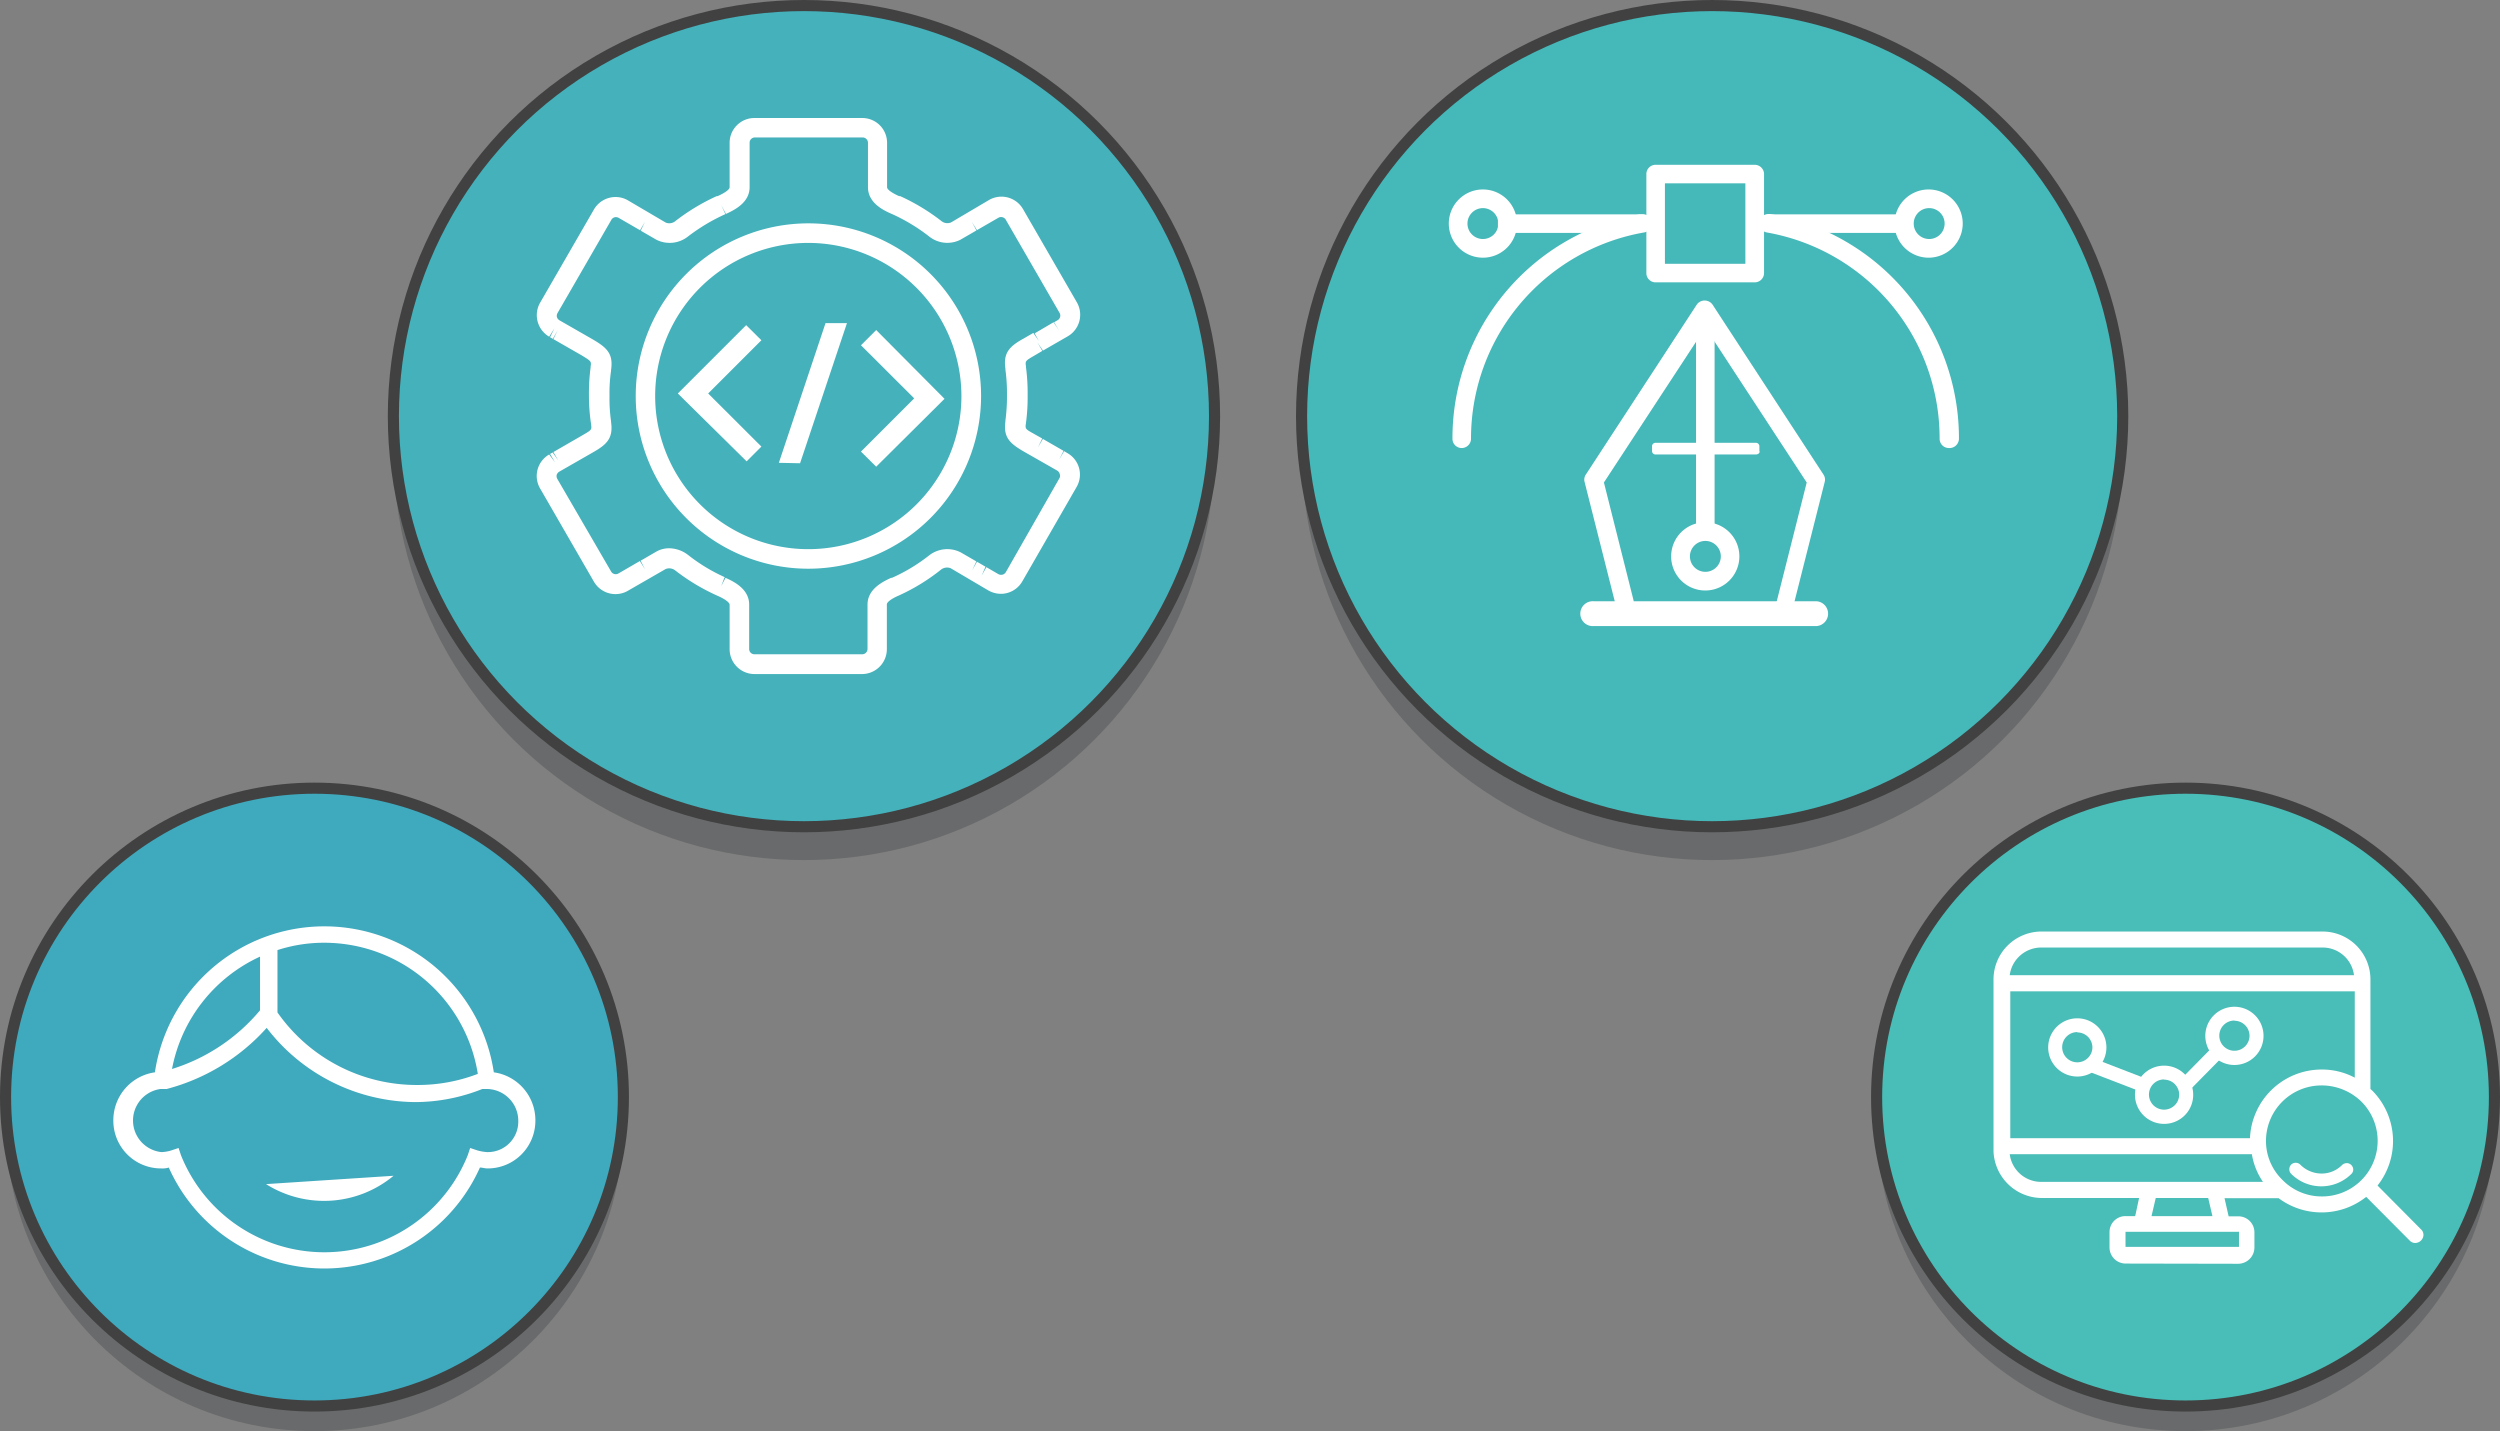 <svg xmlns="http://www.w3.org/2000/svg" viewBox="0 0 224.98 128.8"><rect x="0" y="0" width="224.98" height="128.8" fill="#808080" stroke="none"/><defs><style>.cls-1{fill:#32383b;opacity:0.3;}.cls-2{fill:#45b8b9;}.cls-2,.cls-4,.cls-5,.cls-6{stroke:#414141;stroke-miterlimit:10;}.cls-3{fill:#fff;}.cls-4{fill:#44b1bb;}.cls-5{fill:#3fa9bd;}.cls-6{fill:#49bdb7;}</style></defs><title>icons</title><g id="Layer_2" data-name="Layer 2"><g id="Layer_1-2" data-name="Layer 1"><circle class="cls-1" cx="154.08" cy="40.45" r="36.95"/><circle class="cls-2" cx="154.08" cy="37.45" r="36.95"/><path class="cls-3" d="M163.5,56.34H143.44a1.12,1.12,0,1,1,0-2.23H163.5a1.12,1.12,0,0,1,0,2.23Z"/><path class="cls-3" d="M158,40.9h-9a.31.31,0,0,1-.33-.33v-.39a.31.31,0,0,1,.33-.33h9a.31.31,0,0,1,.33.33v.39C158.41,40.74,158.24,40.9,158,40.9Z"/><path class="cls-3" d="M149,25.41a.83.83,0,0,1-.84-.83V15.66a.83.83,0,0,1,.84-.83h8.91a.84.84,0,0,1,.84.83v8.92a.84.84,0,0,1-.84.83Zm.83-1.67h7.24V16.5h-7.24Z"/><rect class="cls-3" x="134.8" y="19.29" width="12.82" height="1.67"/><rect class="cls-3" x="159.31" y="19.29" width="12.82" height="1.67"/><path class="cls-3" d="M173.57,23.19a3.07,3.07,0,1,1,3.06-3.07A3.08,3.08,0,0,1,173.57,23.19Zm0-4.46A1.39,1.39,0,1,0,175,20.12,1.39,1.39,0,0,0,173.57,18.73Z"/><path class="cls-3" d="M133.45,23.19a3.07,3.07,0,1,1,3.07-3.07A3.07,3.07,0,0,1,133.45,23.19Zm0-4.46a1.39,1.39,0,1,0,1.39,1.39A1.39,1.39,0,0,0,133.45,18.73Z"/><path class="cls-3" d="M175.38,40.32a.83.83,0,0,1-.83-.84A18.81,18.81,0,0,0,159,20.92a.82.82,0,0,1-.54-.35.85.85,0,0,1-.14-.62.84.84,0,0,1,.82-.69h.15a20.47,20.47,0,0,1,17,20.21A.85.85,0,0,1,175.38,40.32Z"/><path class="cls-3" d="M131.54,40.32a.83.83,0,0,1-.83-.84,20.47,20.47,0,0,1,16.95-20.21h.16a.83.83,0,0,1,.13,1.65,18.82,18.82,0,0,0-15.57,18.57A.84.84,0,0,1,131.54,40.32Z"/><path class="cls-3" d="M160.71,55.09l-.21,0a.81.81,0,0,1-.51-.39.76.76,0,0,1-.09-.62l2.69-10.66-9.12-13.94-9.13,13.94L147,54a.84.84,0,0,1-.6,1l-.21,0a.84.84,0,0,1-.81-.63l-2.78-11a.81.81,0,0,1,.11-.66l10-15.32a.87.87,0,0,1,1.39,0l10,15.32a.81.81,0,0,1,.11.66l-2.78,11A.84.84,0,0,1,160.71,55.09Z"/><path class="cls-3" d="M153.46,48.06a.82.82,0,0,1-.83-.8V30.12a.82.82,0,0,1,.83-.81.83.83,0,0,1,.84.81V47.26A.82.82,0,0,1,153.46,48.06Z"/><path class="cls-3" d="M153.46,53.14a3.07,3.07,0,1,1,3.07-3.07A3.07,3.07,0,0,1,153.46,53.14Zm0-4.46a1.39,1.39,0,1,0,1.4,1.39A1.39,1.39,0,0,0,153.46,48.68Z"/><circle class="cls-1" cx="72.35" cy="40.45" r="36.95"/><circle class="cls-4" cx="72.35" cy="37.45" r="36.95"/><path class="cls-3" d="M77.59,60.66h-9.7a2.24,2.24,0,0,1-2.23-2.24v-4c0-.2-.42-.51-1.08-.8l-.11-.05a18.62,18.62,0,0,1-3.66-2.2.88.88,0,0,0-.91-.16l-3.35,1.93a2.24,2.24,0,0,1-3.1-.79l-4.85-8.4a2.23,2.23,0,0,1,.82-3.05l.53.71-.45-.76.23-.13.51.72-.44-.76,2.65-1.53c.81-.47.81-.47.74-1A17.18,17.18,0,0,1,53,35.64v-.11a17.78,17.78,0,0,1,.15-2.47V33c.07-.48.07-.48-.77-1L49.8,30.52l.39-.8-.44.77-.25-.14.39-.8-.47.75a2.25,2.25,0,0,1-.82-3.05l4.85-8.4a2.25,2.25,0,0,1,1.94-1.12,2.21,2.21,0,0,1,1.12.3l3.4,2a.86.86,0,0,0,.9-.16,18.55,18.55,0,0,1,3.69-2.22l.08,0c.67-.3,1.08-.6,1.08-.8v-4a2.23,2.23,0,0,1,2.23-2.23h9.7a2.23,2.23,0,0,1,2.24,2.23v4c0,.2.41.5,1.08.8l.1,0a18.64,18.64,0,0,1,3.67,2.21.86.86,0,0,0,.9.16L89,18a2.24,2.24,0,0,1,3.06.81l4.85,8.4a2.24,2.24,0,0,1-.81,3.05l-2.24,1.29-.5-.73.44.76-.68.4c-.86.5-.86.5-.79,1v.06a17.88,17.88,0,0,1,.15,2.45v.11a17.63,17.63,0,0,1-.15,2.46h0c-.08.54-.08.54.75,1l.71.4-.38.8.44-.76,1.86,1.07-.39.79.44-.76.34.2a2.22,2.22,0,0,1,.8,3L92,52.32a2.23,2.23,0,0,1-1.93,1.12,2.32,2.32,0,0,1-1.12-.3l-3.39-2a.88.88,0,0,0-.91.15A17.83,17.83,0,0,1,81,53.54l-.13.06c-.65.28-1.06.59-1.06.79v4A2.24,2.24,0,0,1,77.59,60.66ZM65.29,52c.92.4,2.13,1.09,2.13,2.41v4a.47.47,0,0,0,.47.47h9.7a.48.48,0,0,0,.48-.47v-4c0-1.32,1.21-2,2.13-2.41l.07,0a15.68,15.68,0,0,0,3.32-2,2.66,2.66,0,0,1,2.87-.29l1.4.81-.37.8.43-.77.77.45-.36.81.44-.77,1.08.63a.51.51,0,0,0,.25.06.49.49,0,0,0,.41-.23L95.36,43a.45.45,0,0,0,0-.36.49.49,0,0,0-.22-.29l-3-1.71c-1.33-.77-1.85-1.32-1.66-2.73v-.07a16.15,16.15,0,0,0,.14-2.24v-.11a15.64,15.64,0,0,0-.14-2.22v-.08c-.2-1.41.32-2,1.63-2.72l.88-.51.5.73L93.11,30l1.7-1,.49.73L94.86,29l.29-.17a.48.48,0,0,0,.21-.66l-4.85-8.4a.49.49,0,0,0-.65-.18l-1.94,1.12-.46-.74.41.77-1.45.84h0a2.62,2.62,0,0,1-2.83-.32,16.55,16.55,0,0,0-3.32-2l0,0c-1-.42-2.16-1.11-2.16-2.42v-4a.48.48,0,0,0-.48-.47h-9.7a.47.47,0,0,0-.47.47v4c0,1.32-1.21,2-2.13,2.41l-.42-.78.37.8a17,17,0,0,0-3.35,2,2.66,2.66,0,0,1-2.87.3l-1.4-.81.38-.8-.44.76-1.9-1.1a.54.54,0,0,0-.27-.08.47.47,0,0,0-.41.24l-4.85,8.4a.5.5,0,0,0-.05.36.52.52,0,0,0,.22.28l3,1.72c1.34.78,1.86,1.33,1.65,2.77v.06a14.07,14.07,0,0,0-.14,2.21v.07a14.58,14.58,0,0,0,.14,2.26v.06c.2,1.43-.32,2-1.63,2.74l-3,1.72a.53.53,0,0,0-.26.3.5.5,0,0,0,.05.36L55,51.44a.48.48,0,0,0,.65.17l1.93-1.12.47.75-.4-.78,1.43-.83a2.32,2.32,0,0,1,1.14-.29,2.84,2.84,0,0,1,1.7.6,15.66,15.66,0,0,0,3.3,2l0,0-.07.15-.25.67Z"/><path class="cls-3" d="M72.74,51.18A15.54,15.54,0,1,1,88.29,35.64,15.56,15.56,0,0,1,72.74,51.18Zm0-29.32A13.78,13.78,0,1,0,86.52,35.64,13.8,13.8,0,0,0,72.74,21.86Z"/><path class="cls-3" d="M78.85,42l-1.37-1.36,4.79-4.79-4.79-4.78,1.37-1.37L85,35.89Zm-8.76-.35,4.2-12.57h1.93L72,41.69Zm-2.9-.13L61,35.41l6.15-6.15,1.37,1.36-4.79,4.79,4.79,4.78Z"/><circle class="cls-1" cx="28.3" cy="100.99" r="27.8"/><circle class="cls-5" cx="28.3" cy="98.73" r="27.8"/><path class="cls-3" d="M44.44,96.5a15.42,15.42,0,0,0-30.5,0,4.35,4.35,0,0,0-3.74,4.32,4.29,4.29,0,0,0,4.33,4.33,1.87,1.87,0,0,0,.66-.08,15.33,15.33,0,0,0,28,0c.22,0,.44.08.66.08a4.29,4.29,0,0,0,4.33-4.33A4.35,4.35,0,0,0,44.44,96.5ZM43,96.64a15.1,15.1,0,0,1-5.42,1,15.29,15.29,0,0,1-12.61-6.53V85.5a13.6,13.6,0,0,1,4.25-.66A14,14,0,0,1,43,96.64ZM23.4,86.09v4.83a16.82,16.82,0,0,1-7.92,5.28A14,14,0,0,1,23.4,86.09Zm20.45,17.59a4,4,0,0,1-.88-.15l-.66-.22-.22.66a13.9,13.9,0,0,1-25.8,0l-.22-.66-.66.22a3.38,3.38,0,0,1-.88.15A2.86,2.86,0,0,1,14.46,98H15a18.32,18.32,0,0,0,9-5.5,17,17,0,0,0,13.41,6.68A16.43,16.43,0,0,0,43.41,98h.37a2.86,2.86,0,0,1,2.86,2.85A2.74,2.74,0,0,1,43.85,103.68Z"/><path class="cls-3" d="M23.94,106.56a9.79,9.79,0,0,0,11.48-.75"/><circle class="cls-1" cx="196.68" cy="100.99" r="27.8"/><circle class="cls-6" cx="196.68" cy="98.73" r="27.8"/><path class="cls-3" d="M191.28,113.71a1.45,1.45,0,0,1-1.44-1.47v-1.36a1.43,1.43,0,0,1,1.44-1.44h.87l.35-1.63h-8.78a4.37,4.37,0,0,1-4.32-4.22V88.06a4.32,4.32,0,0,1,4.32-4.23H209a4.31,4.31,0,0,1,4.32,4.22V98l.17.15a6.45,6.45,0,0,1,.47,8.54l3.91,3.94a.66.66,0,0,1,.17.75.76.76,0,0,1-.69.48h0a.68.68,0,0,1-.5-.22l-3.91-3.93a6.47,6.47,0,0,1-7.88.12h-4.87l.37,1.63h.85a1.44,1.44,0,0,1,1.47,1.44v1.36a1.47,1.47,0,0,1-1.47,1.47Zm0-2.86a0,0,0,0,0,0,0v1.36l10.15,0s.06,0,.06,0v-1.36a.09.09,0,0,0-.06,0Zm7.82-1.41-.38-1.63H194l-.38,1.63Zm9.82-11.76a5,5,0,0,0-5,5,4.88,4.88,0,0,0,1.48,3.5,4.93,4.93,0,0,0,3.53,1.49,5,5,0,0,0,3.55-8.56A5.14,5.14,0,0,0,208.92,97.68Zm-28.06,6.19a2.85,2.85,0,0,0,2.86,2.49h19.93a6.14,6.14,0,0,1-1-2.49Zm21.62-1.44a6.45,6.45,0,0,1,6.43-6.18,6.26,6.26,0,0,1,3,.73V89.21h-31v13.22Zm9.36-14.67A2.84,2.84,0,0,0,209,85.27H183.72a2.86,2.86,0,0,0-2.86,2.49Zm-2.93,19a3.83,3.83,0,0,1-2.73-1.13.58.58,0,0,1-.16-.41.62.62,0,0,1,.16-.41.59.59,0,0,1,.83,0,2.7,2.7,0,0,0,1.91.8,2.59,2.59,0,0,0,1.88-.8h0l0,0a.67.67,0,0,1,.39-.14.59.59,0,0,1,.54.37.55.55,0,0,1-.15.63A3.82,3.82,0,0,1,208.91,106.76Z"/><path class="cls-3" d="M186.94,96.88a2.62,2.62,0,1,1,2.62-2.61A2.62,2.62,0,0,1,186.94,96.88Zm0-4a1.36,1.36,0,1,0,1.36,1.36A1.36,1.36,0,0,0,186.94,92.91Z"/><path class="cls-3" d="M194.75,101.14a2.62,2.62,0,1,1,2.62-2.62A2.61,2.61,0,0,1,194.75,101.14Zm0-4a1.36,1.36,0,1,0,1.36,1.36A1.36,1.36,0,0,0,194.75,97.16Z"/><path class="cls-3" d="M201.08,95.84a2.62,2.62,0,1,1,2.62-2.62A2.62,2.62,0,0,1,201.08,95.84Zm0-4a1.36,1.36,0,1,0,1.36,1.36A1.36,1.36,0,0,0,201.08,91.86Z"/><rect class="cls-3" x="189.71" y="94.34" width="1.26" height="4.66" transform="translate(31.66 239.48) rotate(-68.91)"/><rect class="cls-3" x="196.13" y="95.42" width="4.12" height="1.26" transform="translate(-9.33 169.8) rotate(-45.42)"/></g></g></svg>